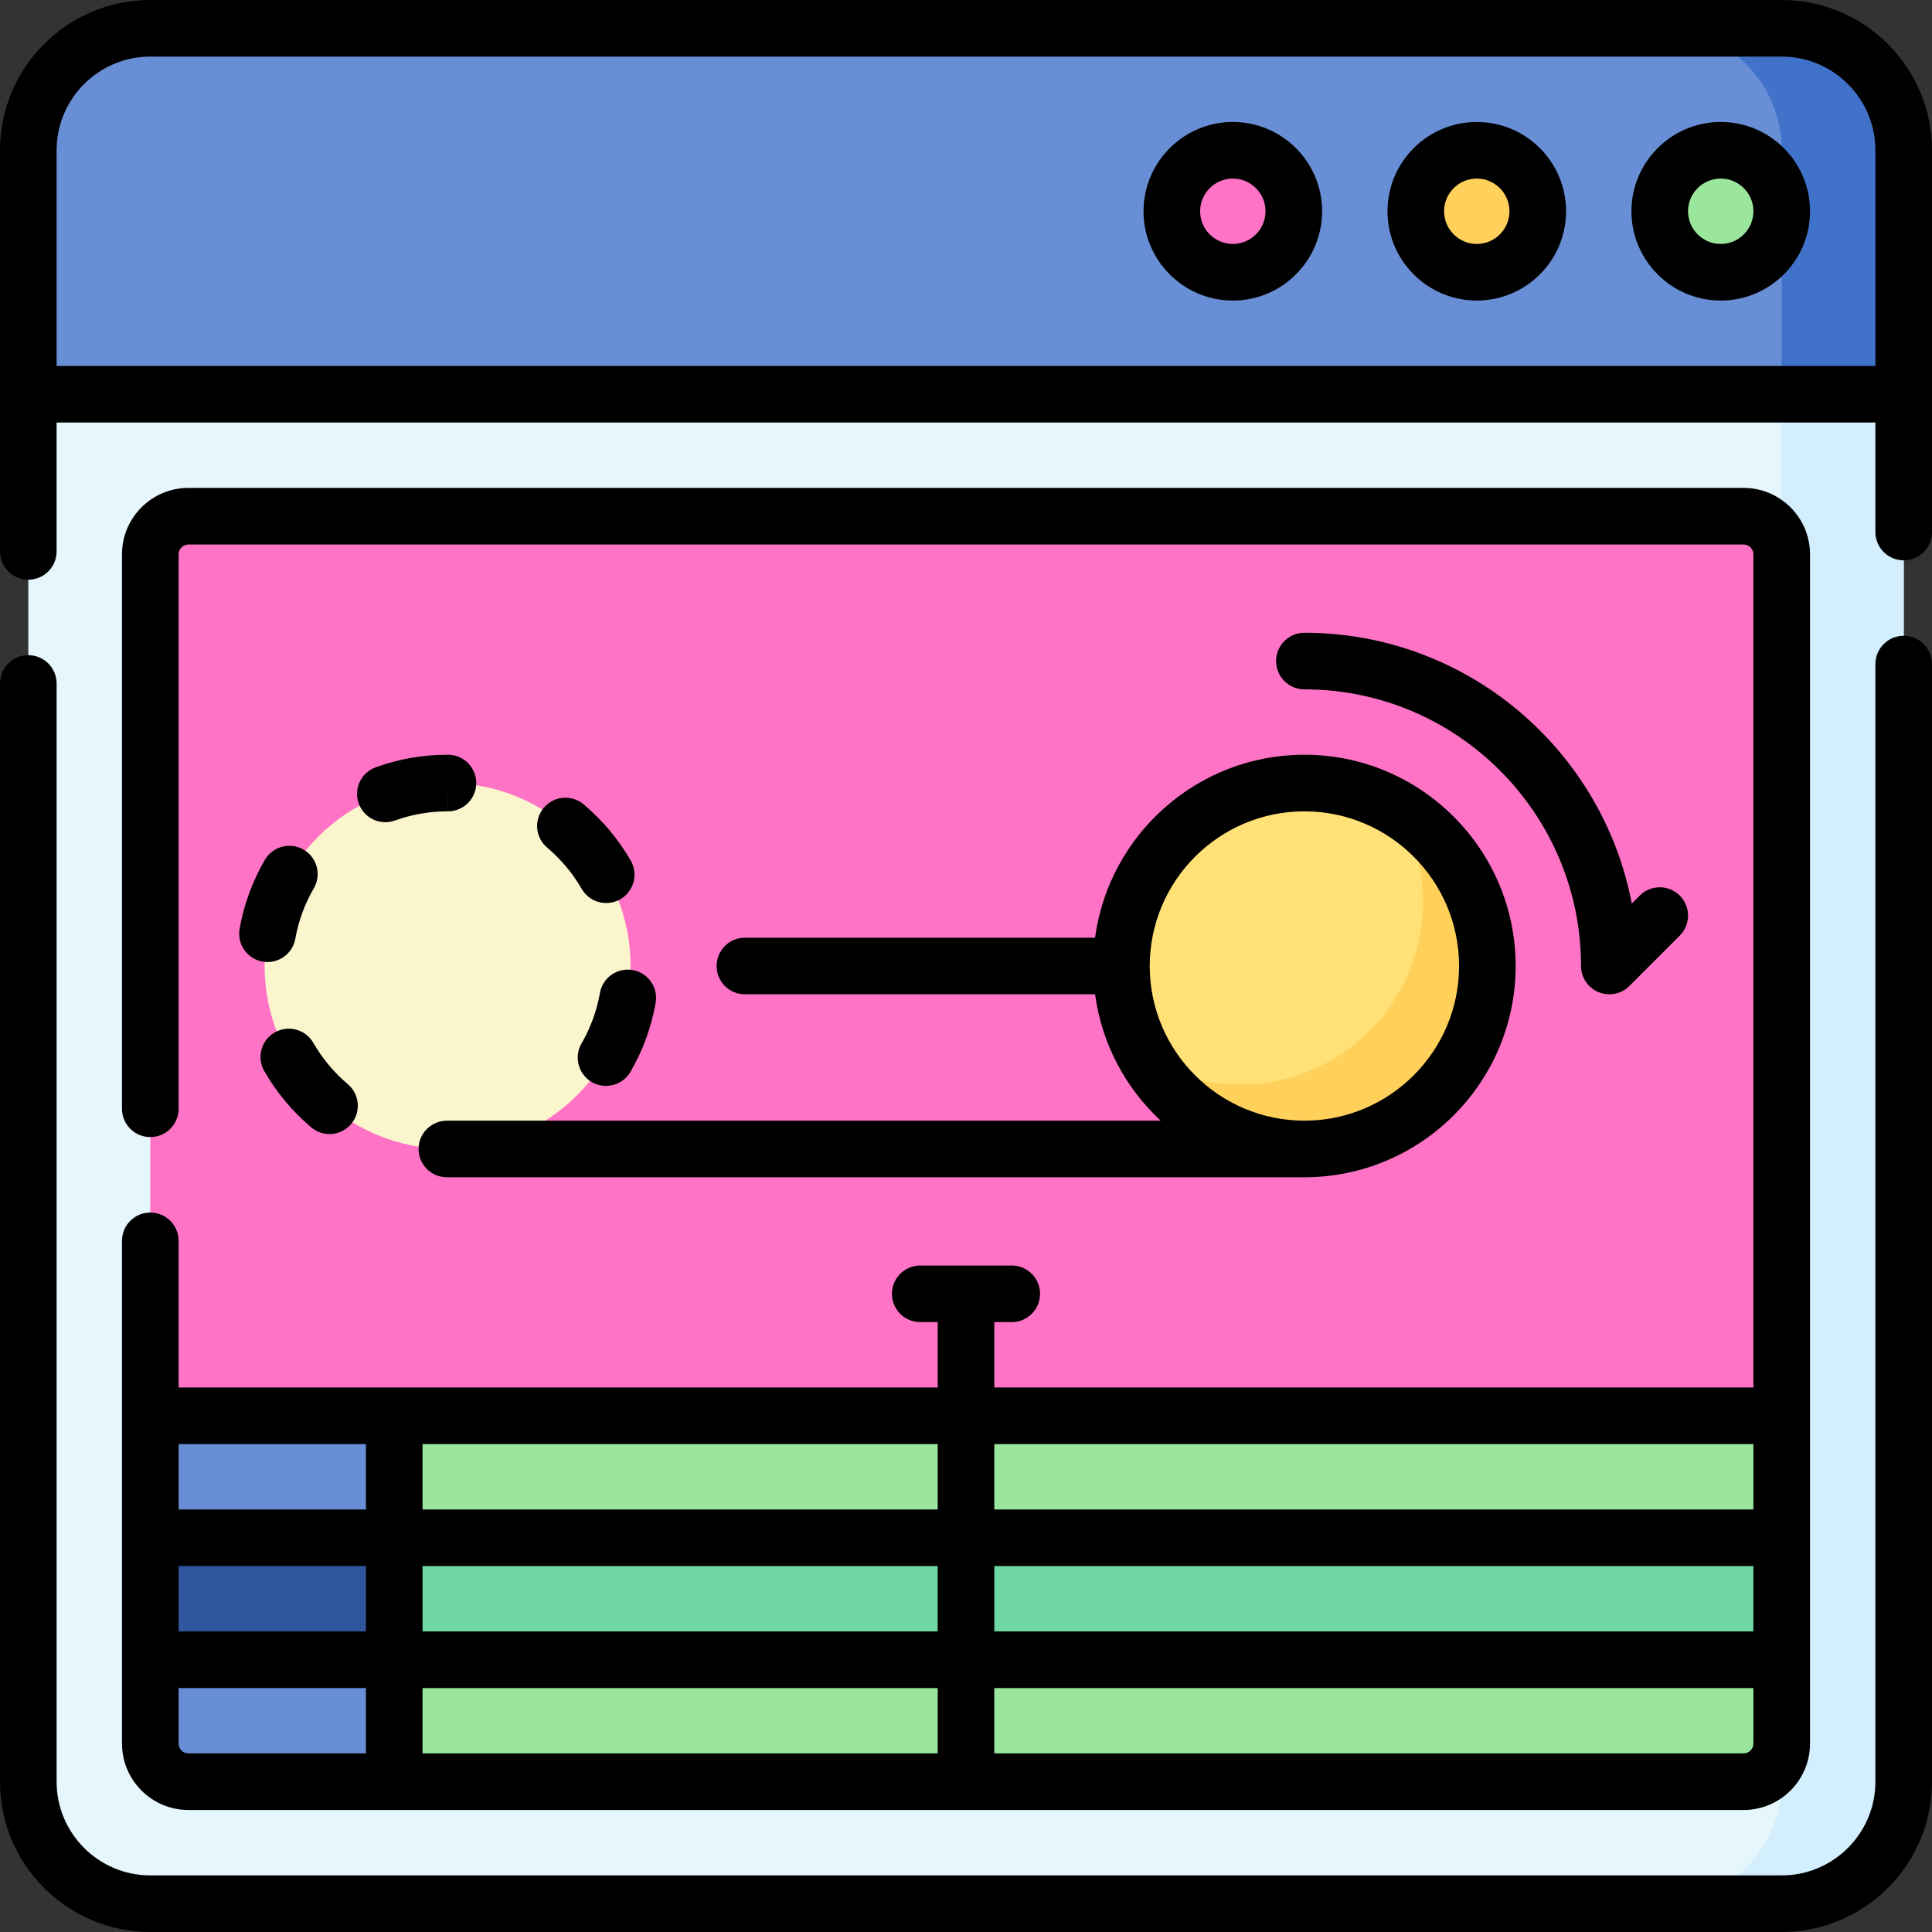 <svg id="Capa_1" enable-background="new 0 0 512 512" height="512" viewBox="0 0 512 512" width="512" xmlns="http://www.w3.org/2000/svg"><rect x="0" y="0" width="512" height="512" fill="#333333" stroke="none"/><g><g><path d="m472.175 504.5h-432.35c-17.852 0-32.325-14.472-32.325-32.325v-367.699h497v367.699c0 17.853-14.473 32.325-32.325 32.325z" fill="#e5f6fd"/><path d="m472.175 104.476v367.699c0 17.853-14.473 32.325-32.325 32.325h32.325c17.853 0 32.325-14.473 32.325-32.325v-367.699z" fill="#d3eefd"/><path d="m39.825 375.199v-228.297c0-5.579 4.523-10.102 10.102-10.102h412.146c5.579 0 10.102 4.523 10.102 10.102v228.297z" fill="#fe73c5"/><path d="m104.476 439.85v32.325h357.598c5.579 0 10.102-4.523 10.102-10.102v-22.223z" fill="#9be69d"/><path d="m272.163 239.837h32.325v367.699h-32.325z" fill="#6fd7a3" transform="matrix(0 1 -1 0 712.012 135.362)"/><path d="m272.163 207.512h32.325v367.699h-32.325z" fill="#9be69d" transform="matrix(0 1 -1 0 679.687 103.037)"/><path d="m55.988 359.037h32.325v64.65h-32.325z" fill="#688ed5" transform="matrix(0 1 -1 0 463.512 319.211)"/><path d="m55.988 391.362h32.325v64.65h-32.325z" fill="#30569f" transform="matrix(0 1 -1 0 495.837 351.537)"/><path d="m39.825 439.85v22.224c0 5.579 4.523 10.102 10.102 10.102h54.549v-32.326z" fill="#688ed5"/><path d="m504.5 104.476h-497v-64.65c0-17.853 14.473-32.326 32.325-32.326h432.35c17.853 0 32.325 14.472 32.325 32.325z" fill="#688ed5"/><path d="m472.175 7.5h-32.325c17.853 0 32.325 14.473 32.325 32.325v64.65h32.325v-64.65c0-17.852-14.473-32.325-32.325-32.325z" fill="#4172ca"/><circle cx="456.012" cy="55.988" fill="#9be69d" r="16.163"/><circle cx="391.362" cy="55.988" fill="#ffd15b" r="16.163"/><circle cx="326.711" cy="55.988" fill="#fe73c5" r="16.163"/></g><circle cx="345.679" cy="256" fill="#ffe177" r="48.488"/><path d="m370.352 214.262c4.283 7.229 6.75 15.661 6.75 24.673 0 26.779-21.709 48.488-48.488 48.488-9.012 0-17.444-2.467-24.673-6.75 8.444 14.253 23.971 23.815 41.738 23.815 26.779 0 48.488-21.709 48.488-48.488 0-17.767-9.562-33.294-23.815-41.738z" fill="#ffd15b"/><circle cx="118.618" cy="256" fill="#fbf5ce" r="48.488"/><g><path d="m39.83 321.336c-4.142 0-7.5 3.358-7.5 7.5v133.234c0 9.705 7.896 17.6 17.6 17.6h412.14c9.705 0 17.6-7.896 17.6-17.6v-315.17c0-9.705-7.896-17.6-17.6-17.6h-412.14c-9.705 0-17.6 7.896-17.6 17.6v146.937c0 4.142 3.358 7.5 7.5 7.5s7.5-3.358 7.5-7.5v-146.937c0-1.434 1.167-2.6 2.6-2.6h412.14c1.434 0 2.6 1.167 2.6 2.6v220.799h-201.17v-17.325h4.622c4.142 0 7.5-3.358 7.5-7.5s-3.358-7.5-7.5-7.5h-24.244c-4.142 0-7.5 3.358-7.5 7.5s3.358 7.5 7.5 7.5h4.622v17.325h-201.17v-38.863c0-4.142-3.358-7.5-7.5-7.5zm208.67 111.014h-136.524v-17.325h136.524zm15-17.326h201.17v17.325h-201.17zm-15 32.326v17.32h-136.524v-17.32zm-151.524-15h-49.646v-17.325h49.646zm-49.646 29.72v-14.72h49.646v17.32h-47.046c-1.433 0-2.6-1.167-2.6-2.6zm414.74 2.6h-198.57v-17.32h201.17v14.72c0 1.433-1.167 2.6-2.6 2.6zm2.6-81.971v17.325h-201.17v-17.325zm-216.17 17.325h-136.524v-17.325h136.524zm-151.524-17.325v17.325h-49.646v-17.325z"/><path d="m472.17 0h-432.34c-21.962 0-39.83 17.868-39.83 39.83v106.3c0 4.142 3.358 7.5 7.5 7.5s7.5-3.358 7.5-7.5v-34.154h482v29.015c0 4.142 3.358 7.5 7.5 7.5s7.5-3.358 7.5-7.5v-101.161c0-21.962-17.868-39.83-39.83-39.83zm-457.17 96.976v-57.146c0-13.691 11.139-24.83 24.83-24.83h432.34c13.691 0 24.83 11.139 24.83 24.83v57.146z"/><path d="m504.5 168.49c-4.142 0-7.5 3.358-7.5 7.5v296.18c0 13.691-11.139 24.83-24.83 24.83h-432.34c-13.691 0-24.83-11.139-24.83-24.83v-291.04c0-4.142-3.358-7.5-7.5-7.5s-7.5 3.358-7.5 7.5v291.04c0 21.962 17.868 39.83 39.83 39.83h432.34c21.962 0 39.83-17.868 39.83-39.83v-296.18c0-4.142-3.358-7.5-7.5-7.5z"/><path d="m456.012 32.325c-13.047 0-23.663 10.615-23.663 23.663s10.615 23.663 23.663 23.663 23.663-10.615 23.663-23.663-10.615-23.663-23.663-23.663zm0 32.325c-4.776 0-8.663-3.886-8.663-8.663s3.886-8.663 8.663-8.663 8.663 3.886 8.663 8.663-3.886 8.663-8.663 8.663z"/><path d="m391.362 32.325c-13.047 0-23.663 10.615-23.663 23.663s10.615 23.663 23.663 23.663 23.663-10.615 23.663-23.663-10.616-23.663-23.663-23.663zm0 32.325c-4.776 0-8.663-3.886-8.663-8.663s3.886-8.663 8.663-8.663 8.663 3.886 8.663 8.663-3.887 8.663-8.663 8.663z"/><path d="m326.711 32.325c-13.047 0-23.663 10.615-23.663 23.663s10.615 23.663 23.663 23.663 23.663-10.615 23.663-23.663-10.615-23.663-23.663-23.663zm0 32.325c-4.776 0-8.663-3.886-8.663-8.663s3.886-8.663 8.663-8.663 8.663 3.886 8.663 8.663-3.886 8.663-8.663 8.663z"/><path d="m418.992 256c0 3.034 1.827 5.768 4.63 6.929.928.384 1.902.571 2.869.571 1.952 0 3.87-.762 5.305-2.197l13.358-13.358c2.929-2.929 2.929-7.678 0-10.606-2.929-2.929-7.678-2.929-10.606 0l-2.11 2.11c-7.77-40.812-43.718-71.762-86.758-71.762-4.142 0-7.5 3.358-7.5 7.5s3.358 7.5 7.5 7.5c40.424 0 73.312 32.888 73.312 73.313z"/><path d="m92.165 287.309c-3.667-3.101-6.735-6.779-9.121-10.934-2.062-3.592-6.647-4.832-10.239-2.769s-4.832 6.646-2.769 10.239c3.255 5.669 7.442 10.689 12.443 14.918 1.409 1.191 3.128 1.773 4.839 1.773 2.131 0 4.248-.903 5.731-2.657 2.675-3.163 2.279-7.895-.884-10.57z"/><path d="m118.712 200.012c-.02 0-.063 0-.107 0-6.533.001-12.935 1.12-19.03 3.323-3.895 1.409-5.911 5.708-4.503 9.604 1.104 3.053 3.984 4.952 7.054 4.952.846 0 1.708-.145 2.55-.449 4.458-1.612 9.149-2.43 14.017-2.43l.02-7.5v7.5c4.142 0 7.5-3.358 7.5-7.5s-3.359-7.5-7.501-7.5z"/><path d="m154.673 213.166c-3.169-2.669-7.9-2.263-10.568.904-2.668 3.168-2.264 7.899.904 10.568 3.672 3.093 6.749 6.766 9.143 10.916 1.389 2.408 3.911 3.754 6.503 3.754 1.271 0 2.561-.324 3.741-1.005 3.588-2.07 4.819-6.656 2.749-10.244-3.268-5.663-7.464-10.674-12.472-14.893z"/><path d="m118.618 296.988h-.133c-4.128-.01-7.526 3.3-7.558 7.442s3.3 7.525 7.442 7.558h227.309c30.872 0 55.988-25.116 55.988-55.988s-25.116-55.988-55.988-55.988c-28.327 0-51.793 21.152-55.471 48.488h-92.797c-4.142 0-7.5 3.358-7.5 7.5s3.358 7.5 7.5 7.5h92.797c1.77 13.152 8.115 24.867 17.386 33.488.001 0-184.155 0-188.975 0zm186.073-40.988c0-22.601 18.387-40.988 40.988-40.988s40.988 18.387 40.988 40.988-18.387 40.988-40.988 40.988-40.988-18.387-40.988-40.988z"/><path d="m158.983 263.162c-.83 4.712-2.468 9.204-4.871 13.351-2.076 3.584-.854 8.173 2.73 10.249 1.184.686 2.476 1.012 3.752 1.012 2.588 0 5.106-1.341 6.497-3.742 3.287-5.673 5.529-11.82 6.664-18.27.718-4.079-2.007-7.968-6.087-8.687-4.078-.717-7.967 2.007-8.685 6.087z"/><path d="m80.453 225.164c-3.58-2.083-8.171-.871-10.254 2.709-3.298 5.667-5.553 11.81-6.701 18.257-.726 4.078 1.991 7.973 6.069 8.699.445.079.887.118 1.324.118 3.566 0 6.728-2.554 7.375-6.187.839-4.711 2.486-9.199 4.897-13.342 2.083-3.58.87-8.171-2.71-10.254z"/></g></g></svg>